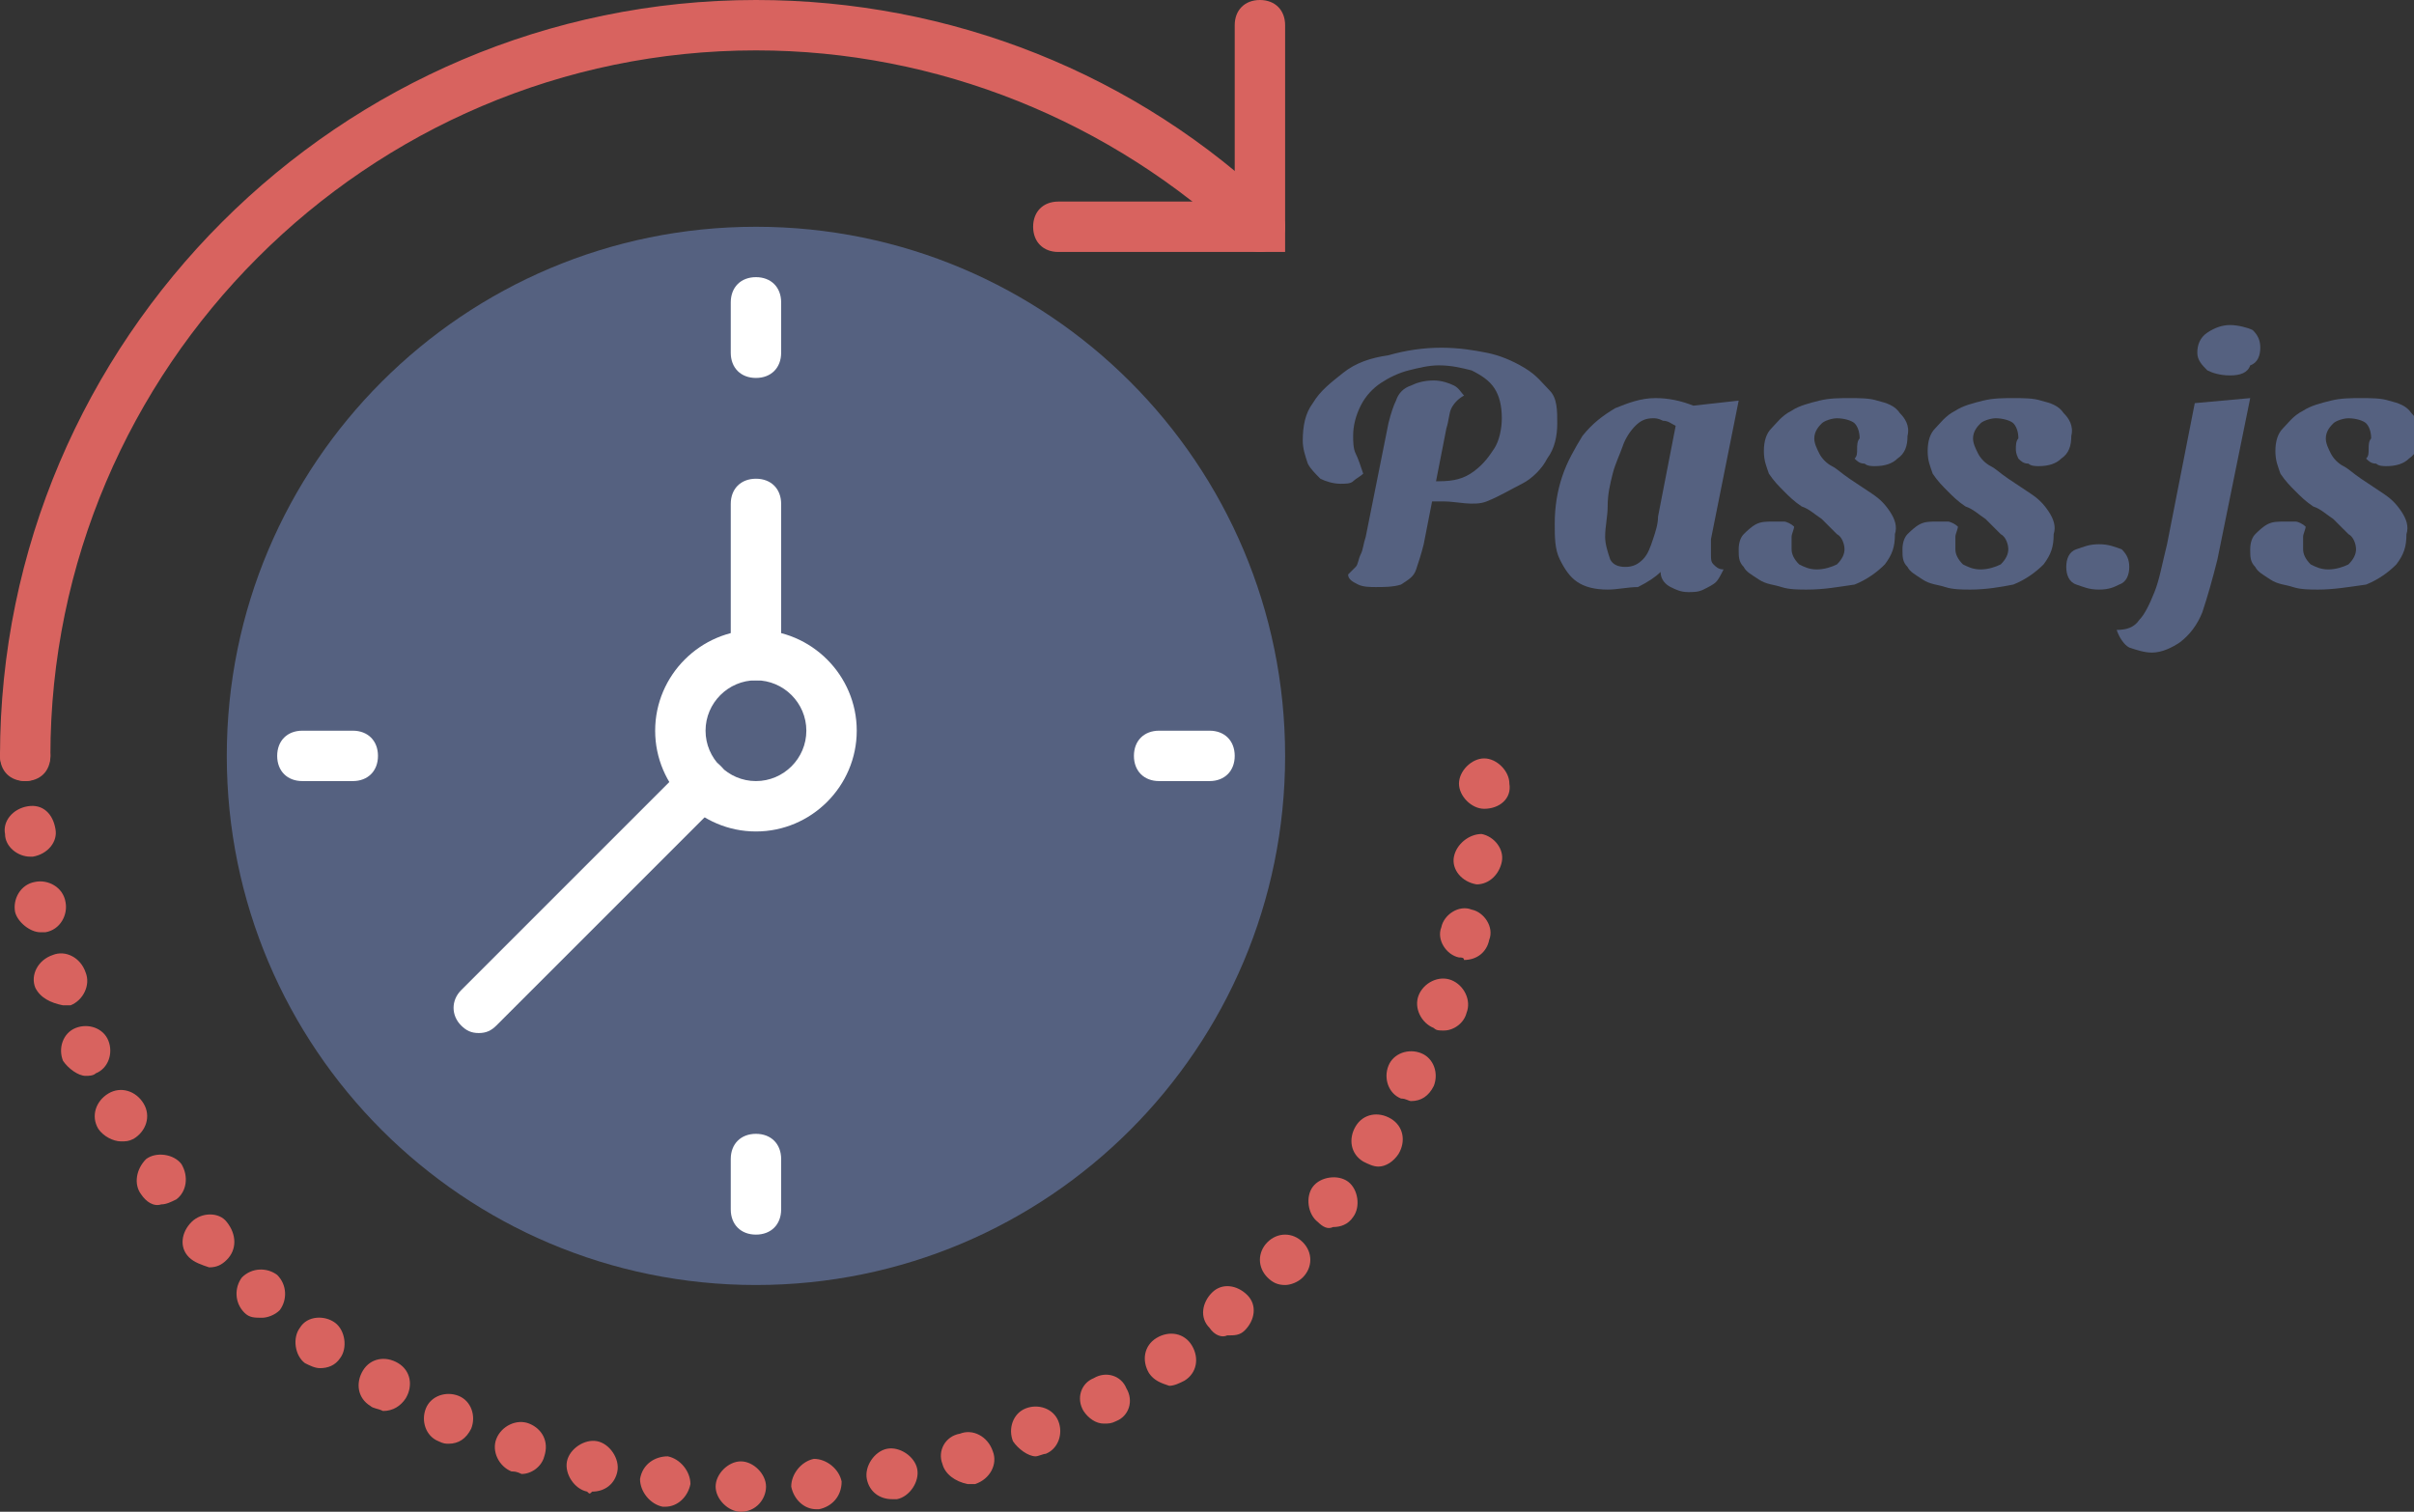 <?xml version="1.0" encoding="utf-8"?>
<!-- Generator: Adobe Illustrator 22.0.1, SVG Export Plug-In . SVG Version: 6.00 Build 0)  -->
<svg version="1.1" id="katman_1" xmlns="http://www.w3.org/2000/svg" xmlns:xlink="http://www.w3.org/1999/xlink" x="0px" y="0px"
	 viewBox="0 0 95.8 60" style="enable-background:new 0 0 95.8 60;" xml:space="preserve">
<rect x="0" y="0" width="95.8" height="60" fill="#333333" stroke="none"/>
<style type="text/css">
	.st0{fill:#556180;}
	.st1{fill:#FFFFFF;}
	.st2{fill:#D8635F;}
</style>
<path class="st0" d="M30,51C18.4,51,9,41.6,9,30S18.4,9,30,9s21,9.4,21,21S41.6,51,30,51"/>
<path class="st1" d="M30,15c-0.6,0-1-0.4-1-1v-2c0-0.6,0.4-1,1-1s1,0.4,1,1v2C31,14.6,30.6,15,30,15"/>
<path class="st1" d="M30,49c-0.6,0-1-0.4-1-1v-2c0-0.6,0.4-1,1-1s1,0.4,1,1v2C31,48.6,30.6,49,30,49"/>
<path class="st1" d="M48,31h-2c-0.6,0-1-0.4-1-1s0.4-1,1-1h2c0.6,0,1,0.4,1,1S48.6,31,48,31"/>
<path class="st1" d="M14,31h-2c-0.6,0-1-0.4-1-1s0.4-1,1-1h2c0.6,0,1,0.4,1,1S14.6,31,14,31"/>
<path class="st1" d="M30,33c-2.2,0-4-1.8-4-4s1.8-4,4-4s4,1.8,4,4S32.2,33,30,33 M30,27c-1.1,0-2,0.9-2,2s0.9,2,2,2s2-0.9,2-2
	S31.1,27,30,27"/>
<path class="st1" d="M30,27c-0.6,0-1-0.4-1-1v-6c0-0.6,0.4-1,1-1s1,0.4,1,1v6C31,26.6,30.6,27,30,27"/>
<path class="st1" d="M19,41c-0.3,0-0.5-0.1-0.7-0.3c-0.4-0.4-0.4-1,0-1.4l8.9-8.9c0.4-0.4,1-0.4,1.4,0s0.4,1,0,1.4l-8.9,8.9
	C19.5,40.9,19.3,41,19,41"/>
<path class="st2" d="M1,31c-0.6,0-1-0.4-1-1C0,13.5,13.5,0,30,0c7.7,0,15.1,2.9,20.7,8.3c0.4,0.4,0.4,1,0,1.4s-1,0.4-1.4,0
	C44.1,4.8,37.2,2,30,2C14.6,2,2,14.6,2,30C2,30.6,1.6,31,1,31"/>
<path class="st2" d="M51,10h-9c-0.6,0-1-0.4-1-1s0.4-1,1-1h7V1c0-0.6,0.4-1,1-1s1,0.4,1,1V10z"/>
<path class="st2" d="M29.4,60c-0.5,0-1-0.5-1-1s0.5-1,1-1s1,0.5,1,1S30,60,29.4,60L29.4,60z M31.4,59c0-0.5,0.4-1,0.9-1.1
	c0.5,0,1,0.4,1.1,0.9c0,0.6-0.4,1-0.9,1.1l0,0h-0.1C31.9,59.9,31.5,59.5,31.4,59 M26.3,59.8L26.3,59.8c-0.5-0.1-0.9-0.6-0.9-1.1
	c0.1-0.6,0.6-0.9,1.1-0.9c0.5,0.1,0.9,0.6,0.9,1.1c-0.1,0.5-0.5,0.9-1,0.9C26.5,59.8,26.3,59.8,26.3,59.8z M34.4,58.7
	c-0.1-0.5,0.3-1.1,0.8-1.2c0.5-0.1,1.1,0.3,1.2,0.8c0.1,0.5-0.3,1.1-0.8,1.2c-0.1,0-0.1,0-0.2,0C34.9,59.5,34.5,59.2,34.4,58.7
	 M23.3,59.2c-0.5-0.1-0.9-0.7-0.8-1.2s0.7-0.9,1.2-0.8s0.9,0.7,0.8,1.2s-0.5,0.8-1,0.8C23.4,59.3,23.4,59.3,23.3,59.2 M37.4,58.1
	c-0.2-0.5,0.1-1.1,0.7-1.2c0.5-0.2,1.1,0.1,1.3,0.7c0.2,0.5-0.1,1.1-0.7,1.3c-0.1,0-0.2,0-0.3,0C37.9,58.8,37.5,58.5,37.4,58.1
	 M20.3,58.4c-0.5-0.2-0.8-0.8-0.6-1.3c0.2-0.5,0.8-0.8,1.3-0.6s0.8,0.7,0.6,1.3c-0.1,0.4-0.5,0.7-0.9,0.7
	C20.5,58.4,20.4,58.4,20.3,58.4 M40.2,57.2c-0.2-0.5,0-1.1,0.5-1.3s1.1,0,1.3,0.5s0,1.1-0.5,1.3c-0.1,0-0.3,0.1-0.4,0.1
	C40.8,57.8,40.4,57.5,40.2,57.2 M17.4,57.2c-0.5-0.2-0.7-0.8-0.5-1.3s0.8-0.7,1.3-0.5s0.7,0.8,0.5,1.3c-0.2,0.4-0.5,0.6-0.9,0.6
	C17.7,57.3,17.6,57.3,17.4,57.2 M43,56c-0.3-0.5-0.1-1.1,0.4-1.3c0.5-0.3,1.1-0.1,1.3,0.4c0.3,0.5,0.1,1.1-0.4,1.3
	c-0.2,0.1-0.3,0.1-0.5,0.1C43.5,56.5,43.2,56.3,43,56 M14.7,55.8c-0.5-0.3-0.6-0.9-0.3-1.4s0.9-0.6,1.4-0.3s0.6,0.9,0.3,1.4
	c-0.2,0.3-0.5,0.5-0.9,0.5C15,55.9,14.8,55.9,14.7,55.8 M45.6,54.5c-0.3-0.5-0.2-1.1,0.3-1.4c0.5-0.3,1.1-0.2,1.4,0.3
	c0.3,0.5,0.2,1.1-0.3,1.4c-0.2,0.1-0.4,0.2-0.6,0.2C46.1,54.9,45.8,54.8,45.6,54.5 M12.1,54.1L12.1,54.1c-0.4-0.3-0.5-1-0.2-1.4
	c0.3-0.5,1-0.5,1.4-0.2s0.5,1,0.2,1.4c-0.2,0.3-0.5,0.4-0.8,0.4C12.5,54.3,12.3,54.2,12.1,54.1 M48,52.7c-0.4-0.4-0.3-1,0.1-1.4
	c0.4-0.4,1-0.3,1.4,0.1c0.4,0.4,0.3,1-0.1,1.4C49.2,53,49,53,48.7,53C48.5,53.1,48.2,53,48,52.7 M9.7,52.1L9.7,52.1
	c-0.4-0.4-0.4-1-0.1-1.4c0.4-0.4,1-0.4,1.4-0.1l0,0c0.4,0.4,0.4,1,0.1,1.4c-0.2,0.2-0.5,0.3-0.7,0.3C10.1,52.3,9.9,52.3,9.7,52.1
	 M50.3,50.7c-0.4-0.4-0.4-1,0-1.4s1-0.4,1.4,0s0.4,1,0,1.4C51.5,50.9,51.2,51,51,51C50.7,51,50.5,50.9,50.3,50.7 M7.5,49.9
	c-0.4-0.4-0.3-1,0.1-1.4s1.1-0.4,1.4,0C9.4,49,9.4,49.6,9,50c-0.2,0.2-0.4,0.3-0.7,0.3C8,50.2,7.7,50.1,7.5,49.9 M52.3,48.5
	c-0.4-0.3-0.5-1-0.2-1.4s1-0.5,1.4-0.2s0.5,1,0.2,1.4c-0.2,0.3-0.5,0.4-0.8,0.4C52.7,48.8,52.5,48.7,52.3,48.5 M5.6,47.4
	c-0.3-0.4-0.2-1,0.2-1.4c0.4-0.3,1.1-0.2,1.4,0.2c0.3,0.5,0.2,1.1-0.2,1.4c-0.2,0.1-0.4,0.2-0.6,0.2C6.1,47.9,5.8,47.7,5.6,47.4
	 M54.1,46.1c-0.5-0.3-0.6-0.9-0.3-1.4s0.9-0.6,1.4-0.3s0.6,0.9,0.3,1.4c-0.2,0.3-0.5,0.5-0.8,0.5C54.5,46.3,54.3,46.2,54.1,46.1
	 M3.9,44.8c-0.3-0.5-0.1-1.1,0.4-1.4c0.5-0.3,1.1-0.1,1.4,0.4l0,0c0.3,0.5,0.1,1.1-0.4,1.4c-0.2,0.1-0.3,0.1-0.5,0.1
	C4.5,45.3,4.1,45.1,3.9,44.8 M55.6,43.6c-0.5-0.2-0.7-0.8-0.5-1.3s0.8-0.7,1.3-0.5s0.7,0.8,0.5,1.3c-0.2,0.4-0.5,0.6-0.9,0.6
	C55.9,43.7,55.8,43.6,55.6,43.6 M2.5,42.1c-0.2-0.5,0-1.1,0.5-1.3s1.1,0,1.3,0.5c0.2,0.5,0,1.1-0.5,1.3c-0.1,0.1-0.3,0.1-0.4,0.1
	C3.1,42.7,2.7,42.4,2.5,42.1 M56.9,40.8c-0.5-0.2-0.8-0.8-0.6-1.3s0.8-0.8,1.3-0.6s0.8,0.8,0.6,1.3c-0.1,0.4-0.5,0.7-0.9,0.7
	C57.1,40.9,57,40.9,56.9,40.8 M1.4,39.2c-0.2-0.5,0.1-1.1,0.7-1.3c0.5-0.2,1.1,0.1,1.3,0.7c0.2,0.5-0.1,1.1-0.6,1.3
	c-0.1,0-0.2,0-0.3,0C2,39.8,1.6,39.6,1.4,39.2 M57.9,38c-0.5-0.1-0.9-0.7-0.7-1.2c0.1-0.5,0.7-0.9,1.2-0.7c0.5,0.1,0.9,0.7,0.7,1.2
	c-0.1,0.5-0.5,0.8-1,0.8C58.1,38,58,38,57.9,38 M0.6,36.2c-0.1-0.5,0.2-1.1,0.8-1.2c0.5-0.1,1.1,0.2,1.2,0.8
	c0.1,0.5-0.2,1.1-0.8,1.2c-0.1,0-0.1,0-0.2,0C1.2,37,0.7,36.6,0.6,36.2 M58.6,35.1c-0.6-0.1-1-0.6-0.9-1.1s0.6-0.9,1.1-0.9
	c0.5,0.1,0.9,0.6,0.8,1.1C59.5,34.7,59.1,35.1,58.6,35.1C58.7,35.1,58.6,35.1,58.6,35.1 M0.2,33.1c-0.1-0.5,0.3-1,0.9-1.1
	s1,0.3,1.1,0.9c0.1,0.5-0.3,1-0.9,1.1H1.2C0.7,34,0.2,33.6,0.2,33.1 M58.9,32.1c-0.5,0-1-0.5-1-1s0.5-1,1-1s1,0.5,1,1
	C60,31.7,59.5,32.1,58.9,32.1L58.9,32.1z M0,30c0-0.5,0.4-1,1-1s1,0.5,1,1s-0.5,1-1,1S0,30.5,0,30"/>
<g>
	<path class="st0" d="M57.3,19.9c-0.1,0-0.3,0-0.4,0c-0.1,0-0.3,0-0.4,0l0.2-0.8h0.4c0.6,0,1-0.1,1.4-0.4s0.6-0.6,0.8-0.9
		s0.3-0.8,0.3-1.2c0-0.5-0.1-0.9-0.3-1.2s-0.5-0.5-0.9-0.7c-0.4-0.1-0.8-0.2-1.3-0.2c-0.4,0-0.8,0.1-1.2,0.2
		c-0.4,0.1-0.8,0.3-1.1,0.5c-0.3,0.2-0.6,0.5-0.8,0.9c-0.2,0.4-0.3,0.8-0.3,1.2c0,0.2,0,0.5,0.1,0.7c0.1,0.2,0.2,0.5,0.3,0.8
		c-0.1,0.1-0.3,0.2-0.4,0.3s-0.3,0.1-0.5,0.1c-0.3,0-0.6-0.1-0.8-0.2c-0.2-0.2-0.4-0.4-0.5-0.6c-0.1-0.3-0.2-0.6-0.2-0.9
		c0-0.6,0.1-1.1,0.4-1.5c0.3-0.5,0.7-0.8,1.2-1.2s1.1-0.6,1.8-0.7c0.7-0.2,1.4-0.3,2.1-0.3c0.7,0,1.3,0.1,1.8,0.2s1,0.3,1.5,0.6
		s0.7,0.6,1,0.9s0.3,0.8,0.3,1.3c0,0.5-0.1,1-0.4,1.4c-0.2,0.4-0.6,0.8-1,1s-0.9,0.5-1.4,0.7S57.8,19.9,57.3,19.9z M54.6,23.3
		c-0.2,0-0.5,0-0.7-0.1c-0.2-0.1-0.4-0.2-0.4-0.4c0.1-0.1,0.2-0.2,0.3-0.3s0.1-0.3,0.2-0.5c0.1-0.2,0.1-0.4,0.2-0.7l0.9-4.5
		c0.1-0.4,0.2-0.7,0.3-0.9c0.1-0.3,0.3-0.5,0.6-0.6c0.2-0.1,0.5-0.2,0.9-0.2c0.3,0,0.6,0.1,0.8,0.2c0.2,0.1,0.3,0.3,0.4,0.4
		c-0.2,0.1-0.4,0.3-0.5,0.5c-0.1,0.2-0.1,0.5-0.2,0.8l-0.9,4.6c-0.1,0.4-0.2,0.7-0.3,1c-0.1,0.3-0.3,0.4-0.6,0.6
		C55.3,23.3,54.9,23.3,54.6,23.3z"/>
	<path class="st0" d="M63.8,23.4c-0.5,0-0.9-0.1-1.2-0.3c-0.3-0.2-0.5-0.5-0.7-0.9s-0.2-0.9-0.2-1.4c0-0.7,0.1-1.3,0.3-1.9
		s0.5-1.1,0.8-1.6c0.4-0.5,0.8-0.8,1.3-1.1c0.5-0.2,1-0.4,1.6-0.4c0.5,0,1,0.1,1.5,0.3l1.8-0.2l-1.1,5.5c0,0.1,0,0.2,0,0.3
		c0,0.1,0,0.2,0,0.3c0,0.2,0,0.3,0.1,0.4c0.1,0.1,0.2,0.2,0.4,0.2c-0.1,0.2-0.2,0.4-0.3,0.5s-0.3,0.2-0.5,0.3s-0.4,0.1-0.6,0.1
		c-0.3,0-0.5-0.1-0.7-0.2s-0.4-0.3-0.4-0.6c-0.2,0.2-0.5,0.4-0.9,0.6C64.6,23.3,64.2,23.4,63.8,23.4z M64.5,22.5
		c0.3,0,0.5-0.1,0.7-0.3c0.2-0.2,0.3-0.5,0.4-0.8c0.1-0.3,0.2-0.6,0.2-0.9l0.7-3.6c-0.2-0.1-0.3-0.2-0.5-0.2
		c-0.2-0.1-0.3-0.1-0.4-0.1c-0.3,0-0.5,0.1-0.7,0.3c-0.2,0.2-0.4,0.5-0.5,0.8s-0.3,0.7-0.4,1.1c-0.1,0.4-0.2,0.8-0.2,1.3
		c0,0.4-0.1,0.8-0.1,1.2c0,0.3,0.1,0.6,0.2,0.9C64,22.4,64.2,22.5,64.5,22.5z"/>
	<path class="st0" d="M71.7,23.4c-0.3,0-0.7,0-1-0.1s-0.6-0.1-0.9-0.3s-0.5-0.3-0.6-0.5c-0.2-0.2-0.2-0.4-0.2-0.7
		c0-0.3,0.1-0.5,0.2-0.6s0.3-0.3,0.5-0.4c0.2-0.1,0.4-0.1,0.7-0.1c0.1,0,0.3,0,0.4,0s0.3,0.1,0.4,0.2c0,0.1-0.1,0.3-0.1,0.4
		s0,0.3,0,0.5c0,0.2,0.1,0.4,0.3,0.6c0.2,0.1,0.4,0.2,0.7,0.2c0.3,0,0.6-0.1,0.8-0.2c0.2-0.2,0.3-0.4,0.3-0.6c0-0.2-0.1-0.5-0.3-0.6
		c-0.2-0.2-0.4-0.4-0.6-0.6c-0.3-0.2-0.5-0.4-0.8-0.5c-0.3-0.2-0.5-0.4-0.7-0.6c-0.2-0.2-0.4-0.4-0.6-0.7c-0.1-0.3-0.2-0.5-0.2-0.9
		c0-0.4,0.1-0.7,0.3-0.9s0.4-0.5,0.8-0.7c0.3-0.2,0.7-0.3,1.1-0.4s0.8-0.1,1.2-0.1c0.4,0,0.8,0,1.1,0.1c0.4,0.1,0.7,0.2,0.9,0.5
		c0.2,0.2,0.4,0.5,0.3,0.9c0,0.4-0.1,0.7-0.4,0.9c-0.2,0.2-0.5,0.3-0.9,0.3c-0.1,0-0.3,0-0.4-0.1c-0.2,0-0.3-0.1-0.4-0.2
		c0.1-0.1,0.1-0.2,0.1-0.4c0-0.1,0-0.3,0.1-0.4c0-0.3-0.1-0.5-0.2-0.6s-0.4-0.2-0.7-0.2c-0.2,0-0.5,0.1-0.6,0.2s-0.3,0.3-0.3,0.6
		c0,0.2,0.1,0.4,0.2,0.6s0.3,0.4,0.5,0.5s0.4,0.3,0.7,0.5c0.3,0.2,0.6,0.4,0.9,0.6c0.3,0.2,0.5,0.4,0.7,0.7c0.2,0.3,0.3,0.6,0.2,0.9
		c0,0.5-0.1,0.8-0.4,1.2c-0.3,0.3-0.7,0.6-1.2,0.8C72.9,23.3,72.4,23.4,71.7,23.4z"/>
	<path class="st0" d="M78.2,23.4c-0.3,0-0.7,0-1-0.1s-0.6-0.1-0.9-0.3s-0.5-0.3-0.6-0.5c-0.2-0.2-0.2-0.4-0.2-0.7
		c0-0.3,0.1-0.5,0.2-0.6s0.3-0.3,0.5-0.4c0.2-0.1,0.4-0.1,0.7-0.1c0.1,0,0.3,0,0.4,0s0.3,0.1,0.4,0.2c0,0.1-0.1,0.3-0.1,0.4
		s0,0.3,0,0.5c0,0.2,0.1,0.4,0.3,0.6c0.2,0.1,0.4,0.2,0.7,0.2c0.3,0,0.6-0.1,0.8-0.2c0.2-0.2,0.3-0.4,0.3-0.6c0-0.2-0.1-0.5-0.3-0.6
		c-0.2-0.2-0.4-0.4-0.6-0.6c-0.3-0.2-0.5-0.4-0.8-0.5c-0.3-0.2-0.5-0.4-0.7-0.6c-0.2-0.2-0.4-0.4-0.6-0.7c-0.1-0.3-0.2-0.5-0.2-0.9
		c0-0.4,0.1-0.7,0.3-0.9s0.4-0.5,0.8-0.7c0.3-0.2,0.7-0.3,1.1-0.4s0.8-0.1,1.2-0.1c0.4,0,0.8,0,1.1,0.1c0.4,0.1,0.7,0.2,0.9,0.5
		c0.2,0.2,0.4,0.5,0.3,0.9c0,0.4-0.1,0.7-0.4,0.9c-0.2,0.2-0.5,0.3-0.9,0.3c-0.1,0-0.3,0-0.4-0.1c-0.2,0-0.3-0.1-0.4-0.2
		C80,18,80,17.9,80,17.8c0-0.1,0-0.3,0.1-0.4c0-0.3-0.1-0.5-0.2-0.6s-0.4-0.2-0.7-0.2c-0.2,0-0.5,0.1-0.6,0.2s-0.3,0.3-0.3,0.6
		c0,0.2,0.1,0.4,0.2,0.6s0.3,0.4,0.5,0.5s0.4,0.3,0.7,0.5c0.3,0.2,0.6,0.4,0.9,0.6c0.3,0.2,0.5,0.4,0.7,0.7c0.2,0.3,0.3,0.6,0.2,0.9
		c0,0.5-0.1,0.8-0.4,1.2c-0.3,0.3-0.7,0.6-1.2,0.8C79.4,23.3,78.8,23.4,78.2,23.4z"/>
	<path class="st0" d="M83.3,23.4c-0.4,0-0.6-0.1-0.9-0.2s-0.4-0.4-0.4-0.7c0-0.3,0.1-0.6,0.4-0.7s0.5-0.2,0.9-0.2
		c0.4,0,0.6,0.1,0.9,0.2c0.2,0.2,0.3,0.4,0.3,0.7s-0.1,0.6-0.4,0.7C83.9,23.3,83.7,23.4,83.3,23.4z"/>
	<path class="st0" d="M85.4,25.9c-0.3,0-0.6-0.1-0.9-0.2c-0.2-0.1-0.4-0.4-0.5-0.7c0.4,0,0.7-0.1,0.9-0.4c0.2-0.2,0.4-0.6,0.6-1.1
		c0.2-0.5,0.3-1.1,0.5-1.9l1.1-5.6l2.2-0.2L88,22.2c-0.2,0.8-0.4,1.5-0.6,2.1c-0.2,0.5-0.5,0.9-0.9,1.2
		C86.2,25.7,85.8,25.9,85.4,25.9z M88.5,14.9c-0.4,0-0.7-0.1-0.9-0.2c-0.2-0.2-0.4-0.4-0.4-0.7c0-0.3,0.1-0.6,0.4-0.8
		s0.6-0.3,0.9-0.3s0.7,0.1,0.9,0.2c0.2,0.2,0.3,0.4,0.3,0.7c0,0.3-0.1,0.6-0.4,0.7C89.2,14.8,88.9,14.9,88.5,14.9z"/>
	<path class="st0" d="M92,23.4c-0.3,0-0.7,0-1-0.1s-0.6-0.1-0.9-0.3s-0.5-0.3-0.6-0.5c-0.2-0.2-0.2-0.4-0.2-0.7
		c0-0.3,0.1-0.5,0.2-0.6s0.3-0.3,0.5-0.4c0.2-0.1,0.4-0.1,0.7-0.1c0.1,0,0.3,0,0.4,0s0.3,0.1,0.4,0.2c0,0.1-0.1,0.3-0.1,0.4
		s0,0.3,0,0.5c0,0.2,0.1,0.4,0.3,0.6c0.2,0.1,0.4,0.2,0.7,0.2c0.3,0,0.6-0.1,0.8-0.2c0.2-0.2,0.3-0.4,0.3-0.6c0-0.2-0.1-0.5-0.3-0.6
		c-0.2-0.2-0.4-0.4-0.6-0.6c-0.3-0.2-0.5-0.4-0.8-0.5c-0.3-0.2-0.5-0.4-0.7-0.6c-0.2-0.2-0.4-0.4-0.6-0.7c-0.1-0.3-0.2-0.5-0.2-0.9
		c0-0.4,0.1-0.7,0.3-0.9s0.4-0.5,0.8-0.7c0.3-0.2,0.7-0.3,1.1-0.4s0.8-0.1,1.2-0.1c0.4,0,0.8,0,1.1,0.1c0.4,0.1,0.7,0.2,0.9,0.5
		c0.2,0.2,0.4,0.5,0.3,0.9c0,0.4-0.1,0.7-0.4,0.9c-0.2,0.2-0.5,0.3-0.9,0.3c-0.1,0-0.3,0-0.4-0.1c-0.2,0-0.3-0.1-0.4-0.2
		c0.1-0.1,0.1-0.2,0.1-0.4c0-0.1,0-0.3,0.1-0.4c0-0.3-0.1-0.5-0.2-0.6s-0.4-0.2-0.7-0.2c-0.2,0-0.5,0.1-0.6,0.2s-0.3,0.3-0.3,0.6
		c0,0.2,0.1,0.4,0.2,0.6s0.3,0.4,0.5,0.5s0.4,0.3,0.7,0.5c0.3,0.2,0.6,0.4,0.9,0.6c0.3,0.2,0.5,0.4,0.7,0.7c0.2,0.3,0.3,0.6,0.2,0.9
		c0,0.5-0.1,0.8-0.4,1.2c-0.3,0.3-0.7,0.6-1.2,0.8C93.2,23.3,92.6,23.4,92,23.4z"/>
</g>
</svg>
